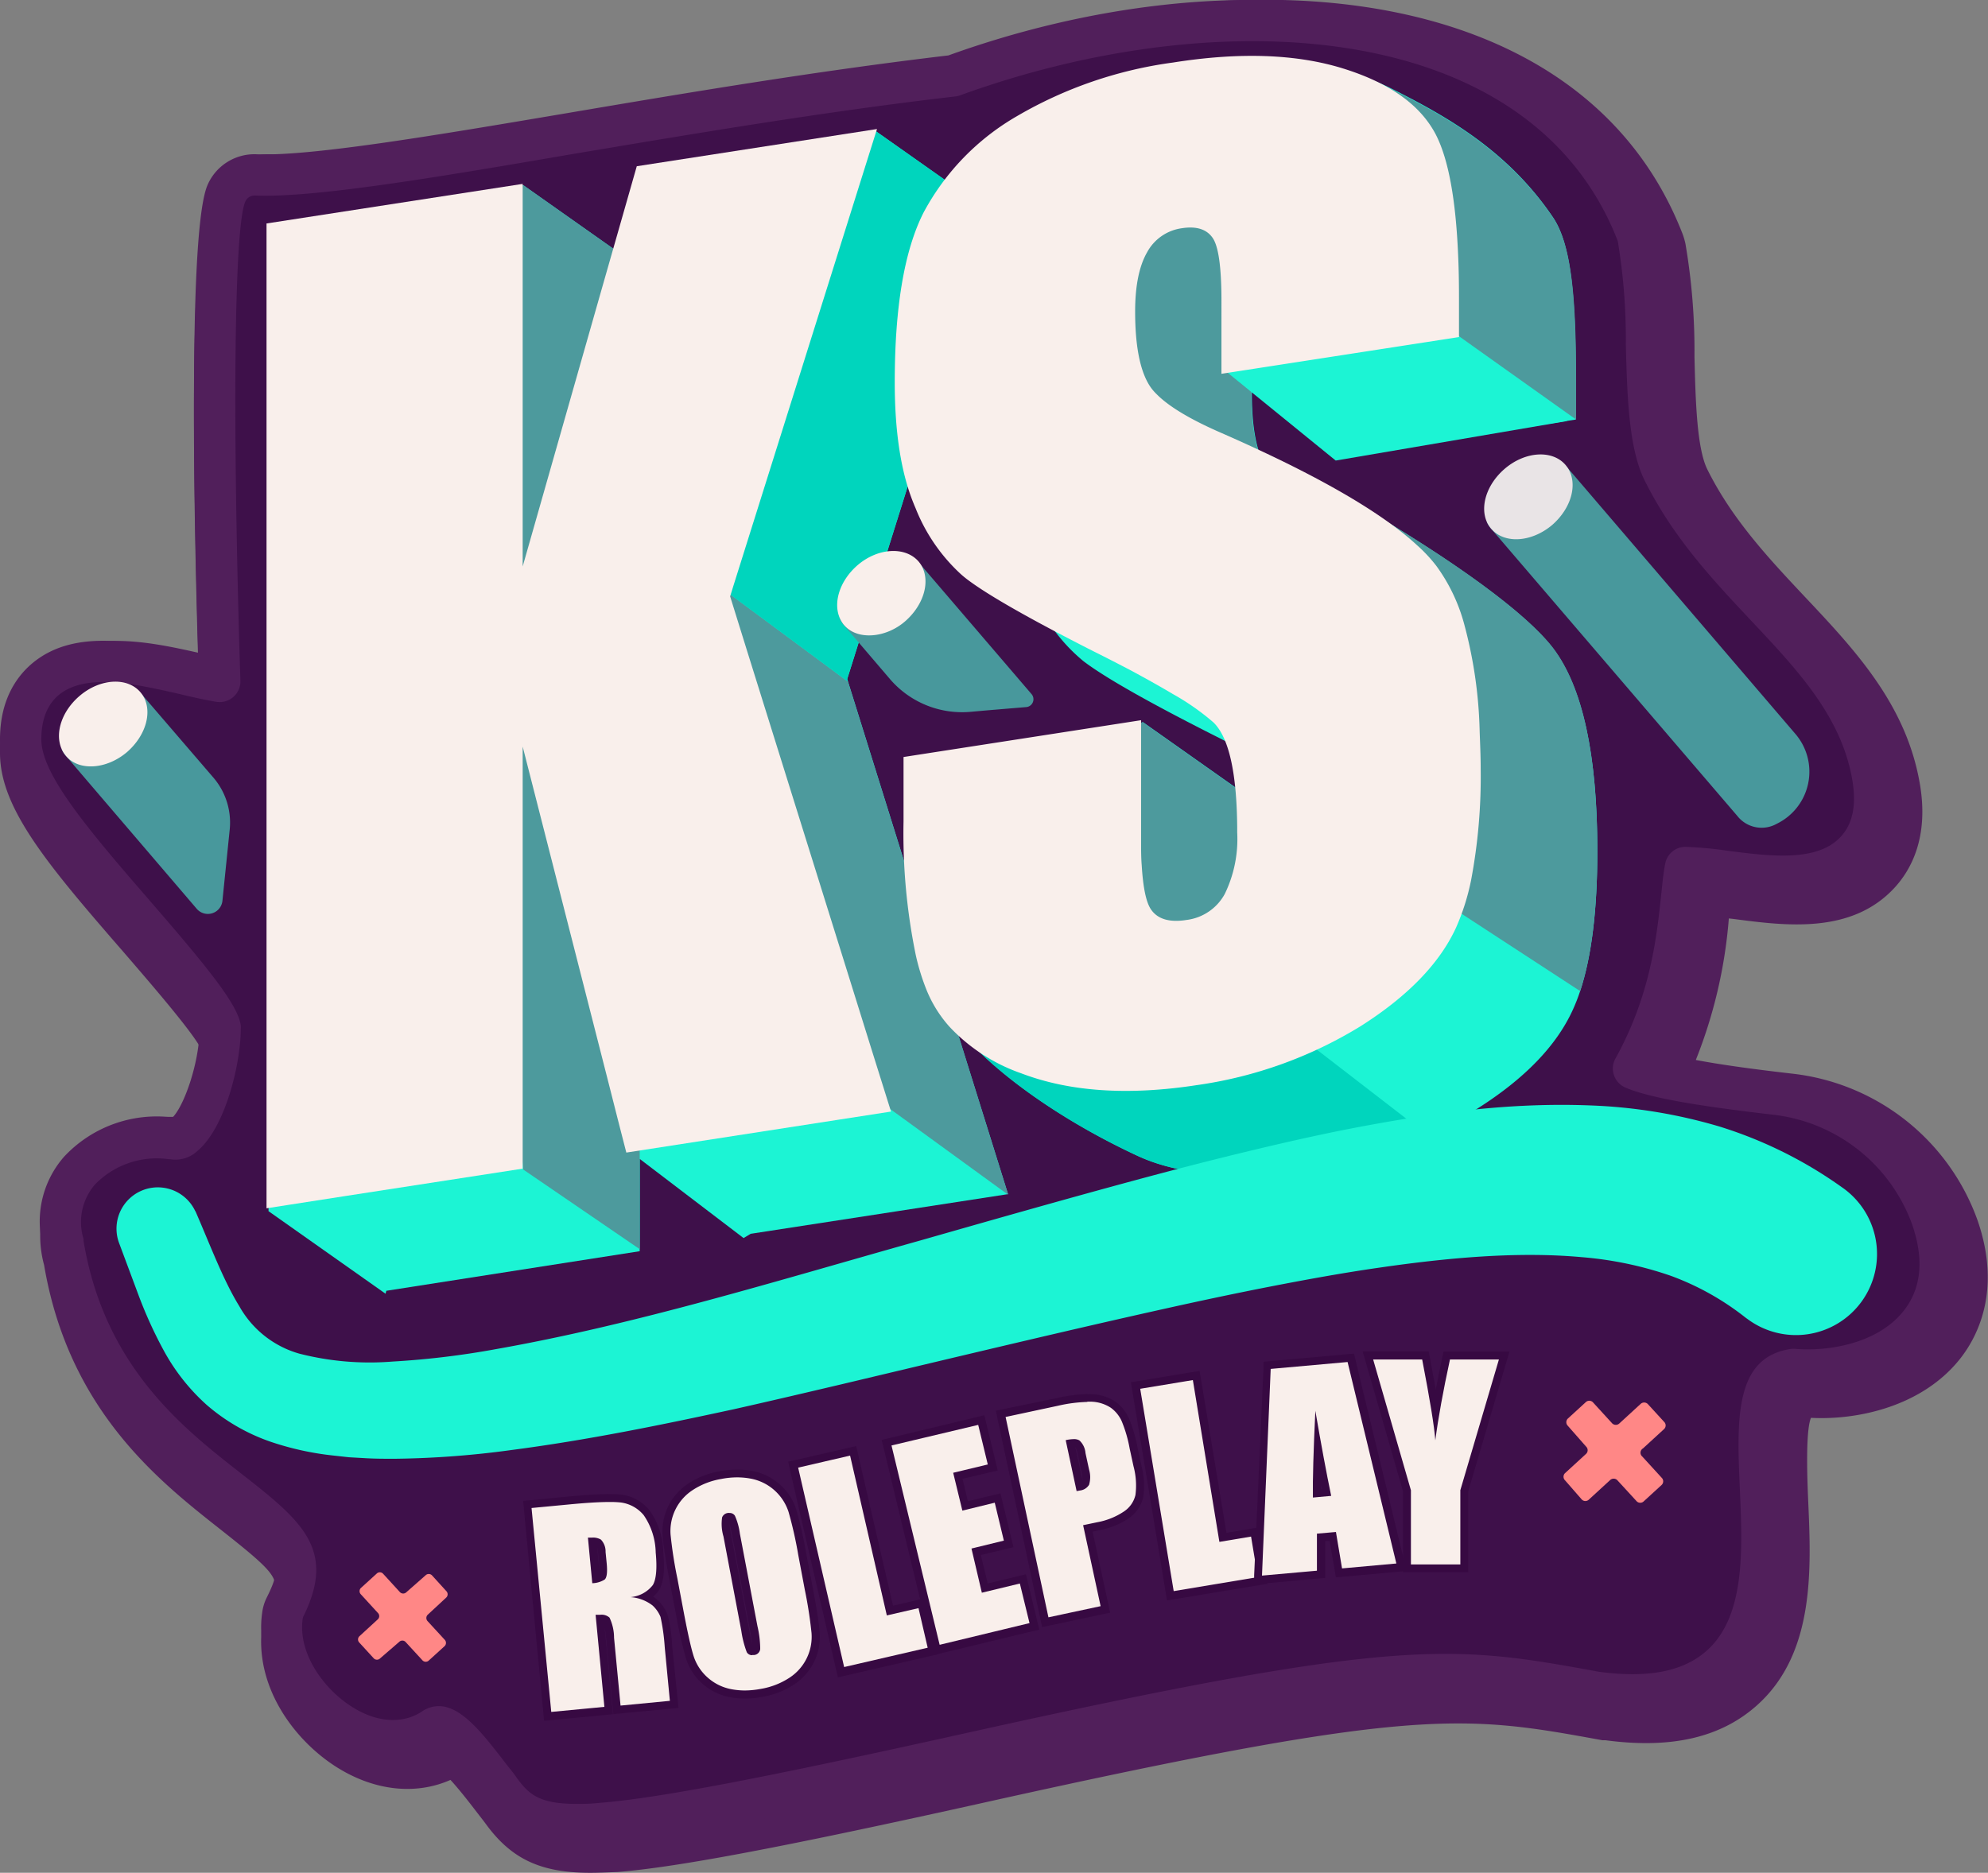 <svg xmlns="http://www.w3.org/2000/svg" viewBox="0 0 251.07 236.58"><rect x="0" y="0" width="251.07" height="236.58" fill="#808080" stroke="none"/><defs><style>.cls-1{fill:#3e104a;}.cls-2{fill:#511f5b;}.cls-3{fill:#1cf4d4;}.cls-4{fill:#23d6bf;}.cls-5{fill:#4d9a9d;}.cls-6{fill:#00d5bd;}.cls-7{fill:#ff8786;}.cls-8{fill:#f9efeb;}.cls-9{fill:#370942;}.cls-10{fill:#48989c;}.cls-11{fill:#e9e4e6;}</style></defs><title>Ativo 8SVG</title><g id="Camada_2" data-name="Camada 2"><g id="Camada_6" data-name="Camada 6"><path class="cls-1" d="M244.09,169c-4.26,5.26-11.91,6-15.8,5.68-4.19.61-4.72,4.3-4.24,15.23.35,7.94.74,17-4.93,22.14-3.55,3.26-8.7,4.38-15.74,3.44l-.18,0c-18.2-3.31-24.33-4.42-79.31,7.79-25.42,5.65-38.81,8.2-46.2,8.79-1.17.1-2.22.15-3.17.15-5.42,0-7.57-1.52-9.67-4.4-.16-.22-.33-.46-.51-.69-.41-.52-.84-1.06-1.26-1.62-3.73-4.83-5.38-6.19-6.56-5.4-3.29,2.19-7.64,2-11.66-.55s-8.24-8-7.43-13.69a4.05,4.05,0,0,1,.37-1.18c3.11-6.31.73-8.59-7.26-14.85-7.59-5.94-18-14.08-20.77-30.94a9.88,9.88,0,0,1,2-9.24,13.44,13.44,0,0,1,11.74-4.09l.17,0a1.5,1.5,0,0,0,1.35-.48c2.55-2.14,4.53-9,4.53-13.48-.3-2.24-6.74-9.66-11-14.56-8.84-10.19-14.21-16.76-14.21-22,0-4.22,1.8-6.54,3.31-7.74,4.4-3.49,11.25-1.9,17.29-.49,1.36.32,3.18.74,4.54.95-.41-13.25-1.57-56.29.85-61.7a3.88,3.88,0,0,1,3.73-2.32c7.08.28,22-2.24,39.37-5.17,14.9-2.53,31.78-5.38,48.69-7.36,34.24-12.46,74.76-9.68,86.29,19.8a3.38,3.38,0,0,1,.18.62,77.74,77.74,0,0,1,1.08,13.45c.16,6.14.31,12.49,2.08,16,3.43,6.93,8.34,12.14,13.08,17.18,6.09,6.47,11.84,12.58,13.35,21.28.72,4.12,0,7.36-2.2,9.63-3.92,4.1-10.57,3.24-16.45,2.47a48,48,0,0,0-5-.47c-.18.93-.33,2.42-.46,3.68-.57,5.34-1.4,13.27-6.1,21.72,3.52,1.57,13.37,2.72,17.87,3.24a23.83,23.83,0,0,1,19.78,15.61C248,162.23,246.09,166.57,244.09,169Z"/><path class="cls-2" d="M74.52,236.58c-6.25,0-9.94-1.74-13.18-6.19l-.06-.08c-.12-.16-.24-.33-.38-.5l-1.29-1.67c-1.29-1.67-2.15-2.68-2.72-3.29-4.39,1.94-9.6,1.39-14.35-1.6-5.47-3.44-10.51-10.35-9.41-18a7.78,7.78,0,0,1,.78-2.5c1.56-3.16,1.69-3.42-6-9.49s-19.22-15-22.34-33.45a14.11,14.11,0,0,1,3-13,17.74,17.74,0,0,1,14.26-5.68,22.17,22.17,0,0,0,2.46-8.82C24,129.93,18,123.06,15.37,120l-.09-.1C5.81,109,0,102,0,95.13A13.79,13.79,0,0,1,5,84c5.76-4.58,13.55-3,20-1.55-1-34.29-.51-53.82,1.39-58.06a8.17,8.17,0,0,1,7.89-4.89c6.65.25,22.1-2.35,38.46-5.12C87.49,11.87,104.21,9,121.12,7c36-12.95,78.88-9.4,91.35,22.48a9,9,0,0,1,.39,1.31A80.55,80.55,0,0,1,214,45.06c.13,5.43.29,11.54,1.62,14.23,3.14,6.33,7.8,11.29,12.31,16.09,6.3,6.69,12.78,13.56,14.52,23.56,1.21,6.91-1.16,11.09-3.35,13.38-5.44,5.69-13.6,4.63-20.15,3.77l-.61-.07a61.11,61.11,0,0,1-4.17,17.88c4.22.81,9.85,1.46,12.18,1.73a28.19,28.19,0,0,1,23.39,18.5c3.13,9-.1,14.93-2.3,17.65-4.79,5.92-12.88,7.64-18.73,7.33-.73,1.77-.44,8.4-.34,10.65.37,8.45.83,19-6.34,25.54-4.57,4.17-10.86,5.66-19.25,4.54l-.13,0-.26,0c-17.55-3.2-23.46-4.27-77.59,7.76-25.62,5.7-39.18,8.27-46.79,8.88C76.71,236.53,75.55,236.58,74.52,236.58Zm-6.13-11.27c1.24,1.69,2.09,2.57,6.13,2.57.79,0,1.72,0,2.82-.13,7.19-.57,20.4-3.1,45.61-8.7,55.76-12.39,62.17-11.26,81-7.84h0c5.73.77,9.73,0,12.28-2.33,4.17-3.82,3.83-11.75,3.52-18.74-.42-9.49-.81-18.45,7.95-19.72a4.29,4.29,0,0,1,1,0c2.82.25,9-.28,12-4.08h0c1.9-2.35,2.18-5.48.84-9.33a19.45,19.45,0,0,0-16.17-12.71c-7.79-.91-15.5-2-19.14-3.58a4.36,4.36,0,0,1-2-6.09c4.26-7.67,5-14.82,5.57-20,.17-1.61.32-3,.53-4.08a4.34,4.34,0,0,1,4.24-3.5,51.87,51.87,0,0,1,5.55.5c4.85.63,10.35,1.35,12.75-1.16.44-.46,1.77-1.84,1.06-5.88-1.29-7.43-6.37-12.81-12.24-19.05-5-5.31-10.1-10.74-13.81-18.23-2.18-4.41-2.36-11.23-2.53-17.82a75.39,75.39,0,0,0-1-12.69c-10.52-26.79-48.57-29-80.74-17.25a4.52,4.52,0,0,1-1,.23c-16.86,2-33.65,4.82-48.46,7.32-17.3,2.93-32.27,5.46-39.94,5.25-1,3.72-1.53,23.32-.39,59.53a4.34,4.34,0,0,1-5,4.43c-1.47-.24-3.28-.65-4.86-1C18.88,90,13.13,88.6,10.37,90.8A5.21,5.21,0,0,0,8.7,95.13c0,4,7,12,13.15,19.11l.09.11c9,10.37,11.56,14,11.93,16.72a3.77,3.77,0,0,1,0,.58c0,4.73-1.94,13.33-6.09,16.81A5.81,5.81,0,0,1,23,149.9H22.9a9.05,9.05,0,0,0-7.83,2.62A5.5,5.5,0,0,0,14,157.8c0,.13.06.27.08.4,2.52,15.21,11.74,22.43,19.16,28.23s13.28,10.4,8.51,20.13c-.43,3.59,2.46,7.46,5.44,9.33,2.57,1.62,5.1,1.84,6.94.61,5-3.31,9.26,2.28,12.41,6.36.43.57.83,1.08,1.22,1.57C68,224.75,68.2,225,68.39,225.31Zm-9.45-1.58h0ZM41.7,206.62Zm0-.19v0ZM24.33,141.31h0Zm180-108.62Zm0-.07ZM33.9,28.17Z"/><path class="cls-1" d="M242.35,167.3c-4.25,5.26-11.91,6-15.8,5.68-4.19.61-4.71,4.3-4.24,15.23.35,7.94.74,16.95-4.93,22.14-3.55,3.26-8.7,4.38-15.74,3.44l-.18,0c-18.2-3.31-24.33-4.42-79.31,7.79-25.41,5.66-38.81,8.2-46.2,8.79-1.17.1-2.22.15-3.17.15-5.42,0-7.57-1.52-9.67-4.4-.16-.22-.33-.46-.51-.69-.41-.52-.84-1.06-1.26-1.62-3.72-4.83-5.38-6.19-6.56-5.4-3.29,2.19-7.64,2-11.66-.55s-8.24-8-7.43-13.69a4.05,4.05,0,0,1,.37-1.18c3.11-6.31.73-8.59-7.26-14.85C21.21,182.17,10.83,174,8,157.17a9.88,9.88,0,0,1,2-9.24,13.45,13.45,0,0,1,11.74-4.09l.17,0a1.5,1.5,0,0,0,1.35-.48c2.55-2.14,4.54-9,4.54-13.48-.31-2.24-6.75-9.66-11-14.56C8,105.16,2.61,98.59,2.61,93.39c0-4.22,1.8-6.54,3.31-7.74,4.4-3.49,11.25-1.9,17.29-.49,1.36.32,3.18.74,4.55,1-.42-13.26-1.58-56.3.84-61.71a3.88,3.88,0,0,1,3.73-2.32c7.08.28,22-2.24,39.37-5.17,14.91-2.52,31.78-5.38,48.69-7.36,34.24-12.46,74.76-9.68,86.29,19.8a3.38,3.38,0,0,1,.18.62,76.76,76.76,0,0,1,1.08,13.45c.16,6.14.31,12.49,2.08,16,3.43,6.93,8.34,12.14,13.08,17.18,6.09,6.47,11.84,12.58,13.35,21.28.72,4.12,0,7.36-2.2,9.64-3.92,4.09-10.57,3.23-16.45,2.46a45.3,45.3,0,0,0-5-.46c-.19.92-.34,2.41-.47,3.67-.57,5.34-1.4,13.27-6.1,21.72,3.52,1.57,13.37,2.72,17.87,3.24a23.82,23.82,0,0,1,19.78,15.61C246.24,160.5,244.35,164.83,242.35,167.3Z"/><path class="cls-2" d="M72.78,233.1c-6.49,0-9.32-2.09-11.78-5.47-.16-.24-.31-.44-.46-.63q-.61-.76-1.29-1.65A29.65,29.65,0,0,0,55.48,221c-4,2.28-9.13,1.94-13.75-1-4.84-3-9.6-9.44-8.62-16.27a5.93,5.93,0,0,1,.62-2c2.05-4.17,1.82-5.09-6.54-11.63-7.46-5.84-18.72-14.65-21.71-32.45a12.4,12.4,0,0,1,2.58-11.49,16,16,0,0,1,13.74-5c1.5-1.55,3.32-6.85,3.41-11-.8-2.16-7.41-9.77-10.26-13.06l-.1-.11C5.64,106.44,0,99.62,0,93.39c0-5.26,2.34-8.22,4.3-9.78,5.39-4.28,13.22-2.46,19.5-1l1.25.29C24.3,57.8,24,28.39,26.22,23.35a6.45,6.45,0,0,1,6.22-3.86c6.84.26,22.38-2.36,38.83-5.14C86.07,11.84,102.85,9,119.78,7c35.3-12.75,77.24-9.5,89.33,21.4a7,7,0,0,1,.31,1,80.25,80.25,0,0,1,1.13,13.92c.14,5.61.3,11.91,1.81,15,3.25,6.56,8,11.62,12.59,16.51C231.36,81.63,237.37,88,239,97.49c.87,5-.1,9-2.88,11.89-4.84,5.05-12.51,4.05-18.68,3.25-.68-.09-1.55-.2-2.37-.29-.05.41-.09.82-.13,1.18-.52,4.93-1.28,12.08-5,19.89,4.34,1,11.4,1.85,14.44,2.21A26.45,26.45,0,0,1,246.39,153c2.71,7.81.4,13-2,16-4.5,5.55-12.26,7.06-17.71,6.66-1.42.32-2.22,1.76-1.75,12.48.35,8.1.8,18.17-5.77,24.19-4.17,3.8-10,5.14-17.85,4.09h-.12l-.18,0c-17.81-3.24-23.81-4.33-78.28,7.77-25.54,5.68-39,8.24-46.56,8.84C74.87,233.05,73.77,233.1,72.78,233.1ZM55.43,215.53c2.84,0,5.54,3.5,8,6.66.43.57.84,1.09,1.24,1.58.23.3.43.57.61.84,1.48,2,2.74,3.27,7.53,3.27.84,0,1.81,0,3-.14,7.27-.58,20.55-3.11,45.85-8.73,55.45-12.32,61.75-11.2,80.29-7.82h0c6.29.84,10.75-.06,13.7-2.76,4.78-4.37,4.41-12.73,4.09-20.11-.4-9-.74-16.87,6.46-17.92a3.11,3.11,0,0,1,.61,0c3.37.3,10-.35,13.54-4.72h0c2.3-2.84,2.68-6.54,1.14-11a21.23,21.23,0,0,0-17.62-13.87c-7.28-.85-15.19-1.92-18.63-3.44a2.59,2.59,0,0,1-1.41-1.56,2.55,2.55,0,0,1,.19-2.09c4.43-8,5.21-15.34,5.78-20.71.16-1.58.31-3,.51-3.93a2.59,2.59,0,0,1,2.54-2.1,47.39,47.39,0,0,1,5.32.49c5.26.68,11.22,1.46,14.23-1.69,1.6-1.67,2.09-4.08,1.51-7.38C232.5,90.45,227,84.62,221.2,78.45c-4.9-5.21-9.92-10.56-13.52-17.81-2-4.07-2.18-10.69-2.35-17.09a75.81,75.81,0,0,0-1-13,1.29,1.29,0,0,0-.06-.21c-10.9-27.87-50-30.3-83-18.3a2.41,2.41,0,0,1-.59.14C103.78,14.14,87,17,72.14,19.49c-17.45,3-32.53,5.51-39.91,5.21a1.28,1.28,0,0,0-1.25.77C29.57,28.63,29.32,53,30.36,86a2.61,2.61,0,0,1-3,2.66c-1.42-.22-3.19-.63-4.74-1C17.15,86.42,11,85,7.54,87.7,6,88.92,5.22,90.84,5.22,93.39c0,4.28,5.37,10.8,13.58,20.25l.09.11c7.69,8.86,11.17,13.25,11.52,15.81a2.11,2.11,0,0,1,0,.35c0,4.46-1.95,12.53-5.47,15.48a4.06,4.06,0,0,1-3.45,1.05l-.16,0A10.86,10.86,0,0,0,12,149.63a7.25,7.25,0,0,0-1.45,6.88c0,.08,0,.16,0,.24,2.63,15.87,12.55,23.64,19.8,29.31,7.6,5.95,12.19,9.55,8,18.06a1,1,0,0,0-.12.35c-.63,4.37,2.66,8.91,6.23,11.15,3.12,2,6.42,2.19,8.82.59A3.75,3.75,0,0,1,55.43,215.53Zm.8,5Z"/><path class="cls-3" d="M201.73,107.53q0,11.1-2.17,17.67h0a23.08,23.08,0,0,1-.94,2.4q-3.1,6.78-12,12.42a46.74,46.74,0,0,1-6.3,3.36,57.45,57.45,0,0,1-14.44,4.12c-8.66,1.34-16.22,1.26-22.17-1.48-9-4.18-16.29-9.35-20.59-13.73a26.7,26.7,0,0,1-2.47-2.86l-1.42-4.53c1.61-2.63,9.61-3,9.61-10.7v-8.15l6.49-1,1.76-.27-1.71-3.18L133,97.31,135.46,96l8.88-4.78,14.45,10.2.07,0v15.09c0,.5,0,1,0,1.45a30.41,30.41,0,0,0,.45,5.11,6.06,6.06,0,0,0,.8,2.24c.85,1.2,2.34,1.63,4.5,1.29a6.35,6.35,0,0,0,4.8-3.27,16,16,0,0,0,1.57-7.78q0-11-3-13.9t-15.14-9q-12.06-6.12-16-9.12a21.85,21.85,0,0,1-6.49-9q-2.58-6-2.58-15.89,0-13.21,3.13-20.34c.17-.39.34-.77.52-1.13a30.7,30.7,0,0,1,11.8-12.15,6.53,6.53,0,0,0,2.31-2.59c2.56-4.79,2.07-12.93,8.34-13.91a40.56,40.56,0,0,1,16.61.69,27.44,27.44,0,0,1,5.13,1.92c6.95,3.48,14.78,7.83,20.51,16.31,2.4,3.53,2.89,10.67,2.89,20.56V53h0l-30,4.65v-.93l-.3.58L158.1,49.53a1.62,1.62,0,0,0,0,.22q0,6.22,1.68,9.12c.52.94,1.25,1.11,2.43,1.28a18.76,18.76,0,0,1,5.62,1.51c1.24.7,2.47,1.4,3.66,2.09,12.1,7.06,21.24,13.68,24.64,18.14Q201.73,89.24,201.73,107.53Z"/><path class="cls-3" d="M127.31,150.86h-.07l-32.43,5-.9.54-13.12-10v11.66l-32,5-.1.37L33.91,153,35.65,38.18,58.63,27l7.45-3.61L80.66,33.68l.13.1V82l3.35-11.74.27-1L95.2,31.43l1.08-.17-4.11-4.39,18.26-10.43.12.09L125.11,26.8l.43-.07L107,85.78l.08.27v0l12.12,38.83a2,2,0,0,0-.07,2,11.63,11.63,0,0,0,1.49,2.57Z"/><path class="cls-3" d="M119.2,124.91a2,2,0,0,0-.07,2,11.63,11.63,0,0,0,1.49,2.57ZM80.66,33.68l.13.1v-.12Z"/><path class="cls-4" d="M119.2,124.91a2,2,0,0,0-.07,2,11.63,11.63,0,0,0,1.49,2.57Zm39.59-23.49.07,0v0Z"/><polygon class="cls-3" points="80.87 33.83 80.79 34.14 80.79 33.78 80.87 33.83"/><polygon class="cls-4" points="159.13 101.65 158.85 101.75 158.85 101.46 159.13 101.65"/><polygon class="cls-5" points="127.31 150.86 127.24 150.87 112.17 139.91 84.14 70.25 84.41 69.3 106.95 86 107.08 86.08 127.31 150.86"/><polygon class="cls-6" points="106.99 85.78 107.07 86.05 106.95 86 92.17 75.06 110.55 16.53 125.11 26.8 125.54 26.73 106.99 85.78"/><polygon class="cls-5" points="80.79 117.2 80.79 157.8 66.08 147.74 60 84.26 76.52 84.26 80.79 117.2"/><path class="cls-5" d="M80.79,33.78V47L72.17,82.52H58.26S58.68,49,58.63,27l7.45-3.61L80.66,33.68Z"/><path class="cls-5" d="M158.87,118a6,6,0,0,1-1.48,2.78c-2.61,1.74-20.87,0-21.74-.87-.41-.4-.44-7.46-.35-14.86,0-1.14,0-2.3,0-3.45,0-1.95.07-3.86.11-5.6l8.88-4.78,14.45,10.2.07,0v15.09C158.86,117.05,158.86,117.54,158.87,118Z"/><path class="cls-5" d="M201.73,107.53q0,11.1-2.17,17.67L180.86,113l1.74-7.83L167,65.13l4.53-1.38c12.1,7.06,21.24,13.68,24.64,18.14Q201.73,89.24,201.73,107.53Z"/><path class="cls-6" d="M180.29,143.39a57.45,57.45,0,0,1-14.44,4.12c-8.66,1.34-16.22,1.26-22.17-1.48-9-4.18-16.29-9.35-20.59-13.73l1.25-6.3,29.88-2.73Z"/><path class="cls-5" d="M199.05,48.09V53h0L184.34,42.53l-3.48-3.48-4.34-3.48-6-26.27a27.44,27.44,0,0,1,5.13,1.92c6.95,3.48,14.78,7.83,20.51,16.31C198.56,31.06,199.05,38.2,199.05,48.09Z"/><path class="cls-5" d="M162.6,66.87s-21.74-2.61-23.47-6.08c-1.23-2.47-6.63-14.51-8.19-22.4-.65-3.26-.65-5.81.56-6.71,3.25-2.41,10.92-7.21,14.07-9.16l1.38-.86h13c0,.38.51,9.14,1.07,18.85a6.17,6.17,0,0,0-1.47,1.78,15.21,15.21,0,0,0-1.5,7.46q0,6.22,1.68,9.12c.52.94,1.25,1.11,2.43,1.28C162.45,64.19,162.6,66.87,162.6,66.87Z"/><polygon class="cls-3" points="154.78 46.87 168.69 58.18 197.96 53.18 165.21 45.13 154.78 46.87"/><path class="cls-3" d="M24.68,153c1.91,4.39,3.53,8.75,5.54,12A12.63,12.63,0,0,0,37.8,171a35.88,35.88,0,0,0,11.77,1,106.08,106.08,0,0,0,13.12-1.58c17.75-3.14,35.5-8.65,53.48-13.7,9-2.57,18-5.14,27.06-7.59,4.55-1.23,9.13-2.42,13.76-3.54s9.29-2.19,14-3.1c9.52-1.81,19.38-3.27,30-2.84a65.51,65.51,0,0,1,16.2,2.67,54.19,54.19,0,0,1,15.4,7.64h0a10.24,10.24,0,1,1-11.93,16.64c-.11-.07-.25-.18-.35-.26a34.11,34.11,0,0,0-9.32-5.18,45.63,45.63,0,0,0-11.25-2.35c-8.05-.73-16.85.06-25.7,1.35-4.43.64-8.9,1.45-13.38,2.32s-9,1.83-13.49,2.83c-9,2-18.06,4.14-27.14,6.29l-13.62,3.24c-4.54,1.07-9.09,2.14-13.72,3.18-9.23,2-18.54,3.91-28.13,5.16a117.52,117.52,0,0,1-14.71,1.1c-1.28,0-2.53,0-3.83-.08l-1.94-.11-2-.22A36.79,36.79,0,0,1,34,182.07a24.61,24.61,0,0,1-7.87-4.57,25.67,25.67,0,0,1-5.48-6.95,54.71,54.71,0,0,1-3.2-7.06L15,156.92v0a5.22,5.22,0,0,1,9.67-3.9Z"/><path class="cls-7" d="M207.41,184l2.45,2.68a.63.63,0,0,1,0,.9l-2.26,2.07a.63.63,0,0,1-.9,0l-2.45-2.67a.65.65,0,0,0-.91,0l-2.67,2.45a.63.63,0,0,1-.9,0L197.65,187a.63.63,0,0,1,0-.9l2.67-2.45a.63.63,0,0,0,0-.9L198,180.11a.64.64,0,0,1,0-.9l2.26-2.07a.64.64,0,0,1,.91,0l2.44,2.67a.65.65,0,0,0,.91,0l2.67-2.45a.65.65,0,0,1,.91,0l2.07,2.26a.63.63,0,0,1,0,.9l-2.67,2.45A.63.63,0,0,0,207.41,184Z"/><path class="cls-7" d="M54,204.79l2.16,2.35a.57.57,0,0,1,0,.8l-2,1.82a.56.56,0,0,1-.79,0l-2.16-2.35a.56.56,0,0,0-.79,0L48,209.5a.56.56,0,0,1-.79,0l-1.83-2a.56.56,0,0,1,0-.79l2.35-2.16a.56.56,0,0,0,0-.79l-2.16-2.36a.57.57,0,0,1,0-.79l2-1.82a.56.56,0,0,1,.8,0l2.15,2.35a.57.57,0,0,0,.8,0L53.75,199a.57.57,0,0,1,.8,0l1.82,2a.57.57,0,0,1,0,.8L54,204A.58.58,0,0,0,54,204.79Z"/><path class="cls-8" d="M66.58,190.05l5.25-.5c2.17-.21,3.9-.31,5.13-.31a11.5,11.5,0,0,1,1.44.07,5,5,0,0,1,3.24,1.78,8.93,8.93,0,0,1,1.63,5c.2,2.13.06,3.58-.43,4.42a3.18,3.18,0,0,1-1.4,1.21,3.53,3.53,0,0,1,1.3.77,4.46,4.46,0,0,1,1.11,1.63,21.11,21.11,0,0,1,.56,3.92l.69,7.3-7.22.68L77,206.93c-.17-1.78-.39-2.18-.46-2.26s-.31-.18-.8-.18h0l1.1,11.61-7.7.73Zm8.67,9.4a1.71,1.71,0,0,0,.79-.29s.21-.25.08-1.62L76,196.12c-.08-.93-.31-1.16-.38-1.21a1.39,1.39,0,0,0-.8-.16Z"/><path class="cls-9" d="M77,189.74a12.93,12.93,0,0,1,1.38.06,4.51,4.51,0,0,1,2.92,1.61,8.6,8.6,0,0,1,1.51,4.71c.19,2,.07,3.38-.36,4.11a4,4,0,0,1-2.83,1.53,5.1,5.1,0,0,1,2.8,1.06,4,4,0,0,1,1,1.44,25.4,25.4,0,0,1,.53,3.8l.65,6.8-6.23.6-.82-8.57a6,6,0,0,0-.57-2.54,1.49,1.49,0,0,0-1.19-.36l-.57,0,1.11,11.63-6.71.64L67.13,190.5l4.74-.45c2.18-.21,3.87-.31,5.09-.31M74.8,200a3.06,3.06,0,0,0,1.56-.46c.28-.24.37-.92.26-2.06l-.14-1.42a2.16,2.16,0,0,0-.59-1.57,1.94,1.94,0,0,0-1.11-.25l-.53,0L74.8,200M77,188.74h0c-1.24,0-3,.1-5.18.31l-4.75.46-1,.09.09,1,2.46,25.78.09,1,1-.09,6.7-.64,1-.1-.1-1-.94-9.89c.06.3.12.72.18,1.31l.81,8.57.1,1,1-.1,6.23-.59,1-.09-.1-1L84.9,208a20.1,20.1,0,0,0-.58-4,4.8,4.8,0,0,0-1.23-1.82,3.23,3.23,0,0,0-.61-.48,3.2,3.2,0,0,0,.79-.9c.56-1,.71-2.44.5-4.72A9.35,9.35,0,0,0,82,190.76a5.45,5.45,0,0,0-3.55-1.95,12.57,12.57,0,0,0-1.5-.07Zm-1.3,9.75-.28-3a4.93,4.93,0,0,1,.11.65l.13,1.41a6.54,6.54,0,0,1,0,.91Z"/><path class="cls-8" d="M94.05,214.05a9.39,9.39,0,0,1-1.86-.18,6.77,6.77,0,0,1-5.11-4.54c-.33-1-.74-2.9-1.24-5.52L85,199.45a53.7,53.7,0,0,1-.86-5.52,6.71,6.71,0,0,1,3-6.1A10,10,0,0,1,91,186.34a11.3,11.3,0,0,1,2.13-.21,9.46,9.46,0,0,1,1.86.18,6.73,6.73,0,0,1,5.1,4.54,53.19,53.19,0,0,1,1.24,5.52l.83,4.36c.48,2.56.77,4.42.85,5.52a6.7,6.7,0,0,1-3,6.09,10.14,10.14,0,0,1-3.83,1.5A11.38,11.38,0,0,1,94.05,214.05Zm-1.9-22.44H92a.44.44,0,0,0-.36.26,5.67,5.67,0,0,0,.21,2.12l2.25,11.89a10.9,10.9,0,0,0,.64,2.55.24.24,0,0,0,.25.13.47.47,0,0,0,.16,0c.27-.05.33-.15.35-.32a12.14,12.14,0,0,0-.35-2.73L93,193.8a7,7,0,0,0-.56-2.06A.23.23,0,0,0,92.15,191.61Z"/><path class="cls-9" d="M93.1,186.63a9.32,9.32,0,0,1,1.77.17,6.23,6.23,0,0,1,4.72,4.2,51,51,0,0,1,1.23,5.46l.82,4.36a54.57,54.57,0,0,1,.85,5.47,6.17,6.17,0,0,1-2.77,5.64,9.41,9.41,0,0,1-3.64,1.42,11.16,11.16,0,0,1-2,.2,9.14,9.14,0,0,1-1.76-.17,6.2,6.2,0,0,1-3-1.51,6.09,6.09,0,0,1-1.73-2.69q-.48-1.53-1.23-5.47l-.82-4.35a54.57,54.57,0,0,1-.85-5.47,6.17,6.17,0,0,1,2.77-5.64,9.41,9.41,0,0,1,3.64-1.42,10.34,10.34,0,0,1,2-.2M95,209.07l.25,0a.85.85,0,0,0,.76-.77,13.09,13.09,0,0,0-.35-2.88l-2.22-11.69a8.13,8.13,0,0,0-.62-2.24.76.76,0,0,0-.67-.36,1,1,0,0,0-.24,0,.9.9,0,0,0-.71.55,5.61,5.61,0,0,0,.17,2.42L93.62,206a12.69,12.69,0,0,0,.69,2.71.75.75,0,0,0,.69.38m-1.9-23.44h0a12.33,12.33,0,0,0-2.22.21,10.68,10.68,0,0,0-4,1.58,7.25,7.25,0,0,0-3.2,6.55c.09,1.13.37,2.95.86,5.58l.83,4.35a55.25,55.25,0,0,0,1.26,5.58,7.11,7.11,0,0,0,2,3.12,7.18,7.18,0,0,0,3.47,1.76,9.75,9.75,0,0,0,2,.19,11.52,11.52,0,0,0,2.22-.22,10.51,10.51,0,0,0,4-1.57,7.37,7.37,0,0,0,2.53-2.92,7.24,7.24,0,0,0,.67-3.63c-.09-1.13-.37-3-.86-5.58l-.83-4.35a51.94,51.94,0,0,0-1.26-5.58,7,7,0,0,0-2-3.12,7.18,7.18,0,0,0-3.47-1.76,9.75,9.75,0,0,0-2-.19Zm1.89,22c-.1-.36-.22-.92-.39-1.8l-2.25-11.89a13.92,13.92,0,0,1-.21-1.44c.08.28.19.73.32,1.42l2.21,11.7c.19,1,.28,1.63.32,2Z"/><polygon class="cls-8" points="100.2 185.02 107.74 183.28 112.4 203.47 116.39 202.55 117.78 208.58 106.25 211.24 100.2 185.02"/><path class="cls-9" d="M107.36,183.88,112,204.07l4-.92,1.16,5-10.55,2.44L100.8,185.4l6.56-1.52m.75-1.2-1,.23-6.57,1.51-1,.23.22,1,5.83,25.24.23,1,1-.23,10.56-2.43,1-.23-.22-1L117,202.92l-.22-1-1,.22-3,.7-4.43-19.21-.23-1Z"/><polygon class="cls-8" points="112.01 182.27 123.91 179.4 125.36 185.41 120.99 186.46 121.9 190.27 126 189.28 127.39 195.04 123.3 196.03 124.4 200.59 129.2 199.44 130.65 205.45 118.33 208.42 112.01 182.27"/><path class="cls-9" d="M123.54,180l1.21,5-4.37,1.05,1.16,4.78,4.09-1,1.15,4.79-4.09,1L124,201.2l4.8-1.16,1.22,5-11.35,2.74-6.08-25.18L123.54,180m.73-1.21-1,.24-10.92,2.63-1,.24.24,1,6.07,25.18.24,1,1-.24,11.36-2.74,1-.23-.24-1-1.21-5-.24-1-1,.24-3.83.92-.87-3.59,3.12-.75,1-.24-.24-1-1.15-4.79-.24-1-1,.23-3.12.75-.68-2.83L125,186l1-.23-.23-1-1.22-5-.24-1Z"/><path class="cls-8" d="M126.38,178.59l7.13-1.53a19.33,19.33,0,0,1,3.79-.49l.58,0a5.23,5.23,0,0,1,2.69.85,4.86,4.86,0,0,1,1.56,1.92,18.09,18.09,0,0,1,1,3.56l.48,2.21a9.83,9.83,0,0,1,.25,3.85,4,4,0,0,1-1.67,2.4,9.44,9.44,0,0,1-3.56,1.42l-1.27.28,2.18,10.2L132,204.9Zm9.88,9.18c.3-.07.69-.2.81-.45s.16-.49-.08-1.6l-.45-2.09c-.21-1-.47-1.23-.54-1.28a1,1,0,0,0-.47-.08l-.44,0Z"/><path class="cls-9" d="M137.31,177.07l.53,0a4.79,4.79,0,0,1,2.44.76,4.24,4.24,0,0,1,1.39,1.72,16.69,16.69,0,0,1,1,3.45l.48,2.21a9.38,9.38,0,0,1,.25,3.64,3.43,3.43,0,0,1-1.47,2.1,8.9,8.9,0,0,1-3.37,1.35l-1.77.37L139,202.9l-6.59,1.41L127,179l6.63-1.42a18.43,18.43,0,0,1,3.7-.48m-1.44,11.27a4.56,4.56,0,0,0,.49-.08,1.55,1.55,0,0,0,1.16-.72,3.36,3.36,0,0,0,0-1.93l-.45-2.08a2.43,2.43,0,0,0-.77-1.6,1.34,1.34,0,0,0-.73-.16,4.89,4.89,0,0,0-1,.13l1.38,6.44m1.44-12.27h0a19.2,19.2,0,0,0-3.91.51L126.77,178l-1,.21.21,1,5.42,25.34.21,1,1-.21,6.59-1.41,1-.21-.21-1-2-9.23.79-.17a9.72,9.72,0,0,0,3.75-1.51,4.47,4.47,0,0,0,1.86-2.7,10.13,10.13,0,0,0-.26-4.06l-.47-2.21a18.31,18.31,0,0,0-1.08-3.66,5.22,5.22,0,0,0-1.72-2.12,5.79,5.79,0,0,0-3-.94l-.6,0Zm-.68,11-.93-4.31h0a3.09,3.09,0,0,1,.33,1l.44,2.08a3.89,3.89,0,0,1,.13,1.27Z"/><polygon class="cls-8" points="143.43 175.02 151.06 173.76 154.44 194.21 158.49 193.54 159.5 199.64 147.82 201.57 143.43 175.02"/><path class="cls-9" d="M150.65,174.34,154,194.78l4-.67.85,5.12L148.23,201,144,175.44l6.65-1.1m.82-1.15-1,.16-6.65,1.1-1,.16.17,1,4.23,25.56.16,1,1-.16,10.68-1.77,1-.16-.16-1-.85-5.11-.16-1-1,.16-3,.51-3.22-19.46-.17-1Z"/><path class="cls-8" d="M160,172.47l10.57-.95L177,198l-7.89.71-.78-4.6-1.48.13v4.67l-8,.72Zm6.43,10.37c-.09,2.4-.13,4.33-.13,5.79l1.22-.11C167.18,186.85,166.82,185,166.44,182.84Z"/><path class="cls-9" d="M170.19,172.06l6.16,25.45-6.86.62-.77-4.6-2.4.21v4.68l-6.94.62,1.1-26.11,9.7-.87m-4.37,17.12,2.31-.21q-.9-4.33-2-10.75-.36,7.51-.31,11M171,171l-.86.07-9.69.87-.88.08,0,.88L158.39,199l0,1.14,1.13-.1,6.94-.63.91-.08v-4.67l.56,0,.63,3.69.15.91.92-.08,6.86-.62,1.15-.1-.27-1.13-6.16-25.46L171,171Zm-4.15,17.09c0-.17,0-.35,0-.54,0,.18.07.36.1.53Z"/><path class="cls-8" d="M177.69,188.34l-4.93-17.09,7.26,0,.08.41c.52,2.71.93,5,1.21,6.73.35-2,.79-4.27,1.32-6.75l.09-.39,7.26,0-5,17.11,0,9.81h-7.24Z"/><path class="cls-9" d="M189.31,171.71l-4.88,16.54,0,9.38h-6.24l0-9.37-4.77-16.52,6.19,0q1.47,7.59,1.66,10.21.54-4.16,1.85-10.21l6.19,0m1.34-1h-1.34l-6.19,0h-.81l-.17.79c-.3,1.39-.57,2.72-.81,4-.21-1.18-.46-2.5-.74-4l-.16-.81h-.82l-6.19,0h-1.33l.37,1.27,4.73,16.39,0,9.23v1h8.24v-1l0-9.23,4.84-16.4.38-1.29Z"/><polygon class="cls-8" points="110.03 132.44 112.53 140.42 79.1 145.6 78.03 141.43 76.69 136.15 66.01 94.31 66.01 147.63 43.61 151.09 36.28 152.23 33.66 152.64 33.66 28.23 66.01 23.23 66.01 71.56 75.97 36.59 80.42 21 110.76 16.3 109.25 21.1 92.65 73.92 92.21 75.34 94.36 82.25 107.38 123.94 110.03 132.44"/><path class="cls-8" d="M187,97.1a70.35,70.35,0,0,1-1.21,14.08,28.84,28.84,0,0,1-1.9,6q-3.1,6.76-12,12.42a53.83,53.83,0,0,1-20.75,7.48q-13,2-22.16-1.49a22.57,22.57,0,0,1-9.08-5.9,15.89,15.89,0,0,1-2.94-4.77,28.12,28.12,0,0,1-1.3-4.25,76.19,76.19,0,0,1-1.55-16.9V95.63l30-4.65v15.13c0,1.18,0,2.24.08,3.19.17,2.84.56,4.72,1.19,5.61q1.26,1.82,4.5,1.3a6.38,6.38,0,0,0,4.8-3.28,15.88,15.88,0,0,0,1.57-7.77v-.65q-.09-10.42-3-13.25a30.69,30.69,0,0,0-5.1-3.57q-2.25-1.34-5.33-3c-1.44-.75-3-1.56-4.71-2.41q-12.06-6.12-16-9.12c-.26-.2-.49-.39-.74-.61a22.62,22.62,0,0,1-5.75-8.38c-.08-.18-.16-.37-.23-.55Q113,57.77,113,48.3q0-14.29,3.65-21.47a30.83,30.83,0,0,1,11.79-12.16A53,53,0,0,1,148.14,7.9q12.62-2,21.48.75t11.76,8.44q2.33,4.62,2.77,15.12c.08,1.71.11,3.51.11,5.45v4.92l-30,4.64V38q0-6.46-1.15-8c-.76-1.06-2.05-1.45-3.84-1.17a5.89,5.89,0,0,0-4.41,3.06c-1,1.75-1.5,4.24-1.5,7.47,0,4.14.56,7.19,1.68,9.12a5.91,5.91,0,0,0,1,1.28c1.51,1.55,4.23,3.2,8.16,4.91,2.7,1.18,5.2,2.34,7.53,3.47q11.91,5.81,17.26,10.76a19,19,0,0,1,2.42,2.6,22.28,22.28,0,0,1,3.46,7.17,56.77,56.77,0,0,1,2,13.68C186.92,93.84,187,95.44,187,97.1Z"/><path class="cls-10" d="M130.31,87.72a1,1,0,0,1-.66,1.6l-2.05.17c-1.66.14-3.36.28-5,.43a12,12,0,0,1-10.19-4.12l-5.77-6.75a.3.3,0,0,1-.08-.08l-.08-.1a3.87,3.87,0,0,1-.46-.75,7.06,7.06,0,0,0,10.11-6.94l.17.19a0,0,0,0,1,0,0Z"/><path class="cls-8" d="M116,70.92a3.72,3.72,0,0,1,.33.45c1.21,2,.39,5-2,7.1s-5.94,2.44-7.64.59l-.08-.09-.08-.09a4,4,0,0,1-.46-.77c-.89-2,0-4.77,2.22-6.7C110.86,69.19,114.32,69,116,70.92Z"/><path class="cls-10" d="M197.89,59,226.7,92.66a7.32,7.32,0,0,1-2.3,11.4,3.9,3.9,0,0,1-5-1L188.24,66.7a3.71,3.71,0,0,1-.47-.76A7.05,7.05,0,0,0,197.89,59Z"/><path class="cls-11" d="M197.72,58.74a4.29,4.29,0,0,1,.33.45c1.22,2,.4,5-2,7.11-2.56,2.18-5.95,2.44-7.64.58a.3.3,0,0,1-.08-.08l-.08-.1a3.71,3.71,0,0,1-.47-.76c-.89-2,0-4.77,2.23-6.7C192.6,57,196.06,56.79,197.72,58.74Z"/><path class="cls-10" d="M29,104.9l-.91,8.91a1.85,1.85,0,0,1-3.24,1L8.4,95.58l-.08-.09-.08-.1a3.59,3.59,0,0,1-.46-.75A7.07,7.07,0,0,0,17.9,87.7l.16.19,0,0L27,98.29A8.73,8.73,0,0,1,29,104.9Z"/><path class="cls-8" d="M17.73,87.44a3.72,3.72,0,0,1,.33.45c1.22,2,.39,5-2,7.1-2.56,2.19-6,2.44-7.65.59l-.08-.09-.07-.09a3.38,3.38,0,0,1-.47-.77c-.89-2,0-4.77,2.23-6.69C12.6,85.71,16.06,85.49,17.73,87.44Z"/></g></g></svg>